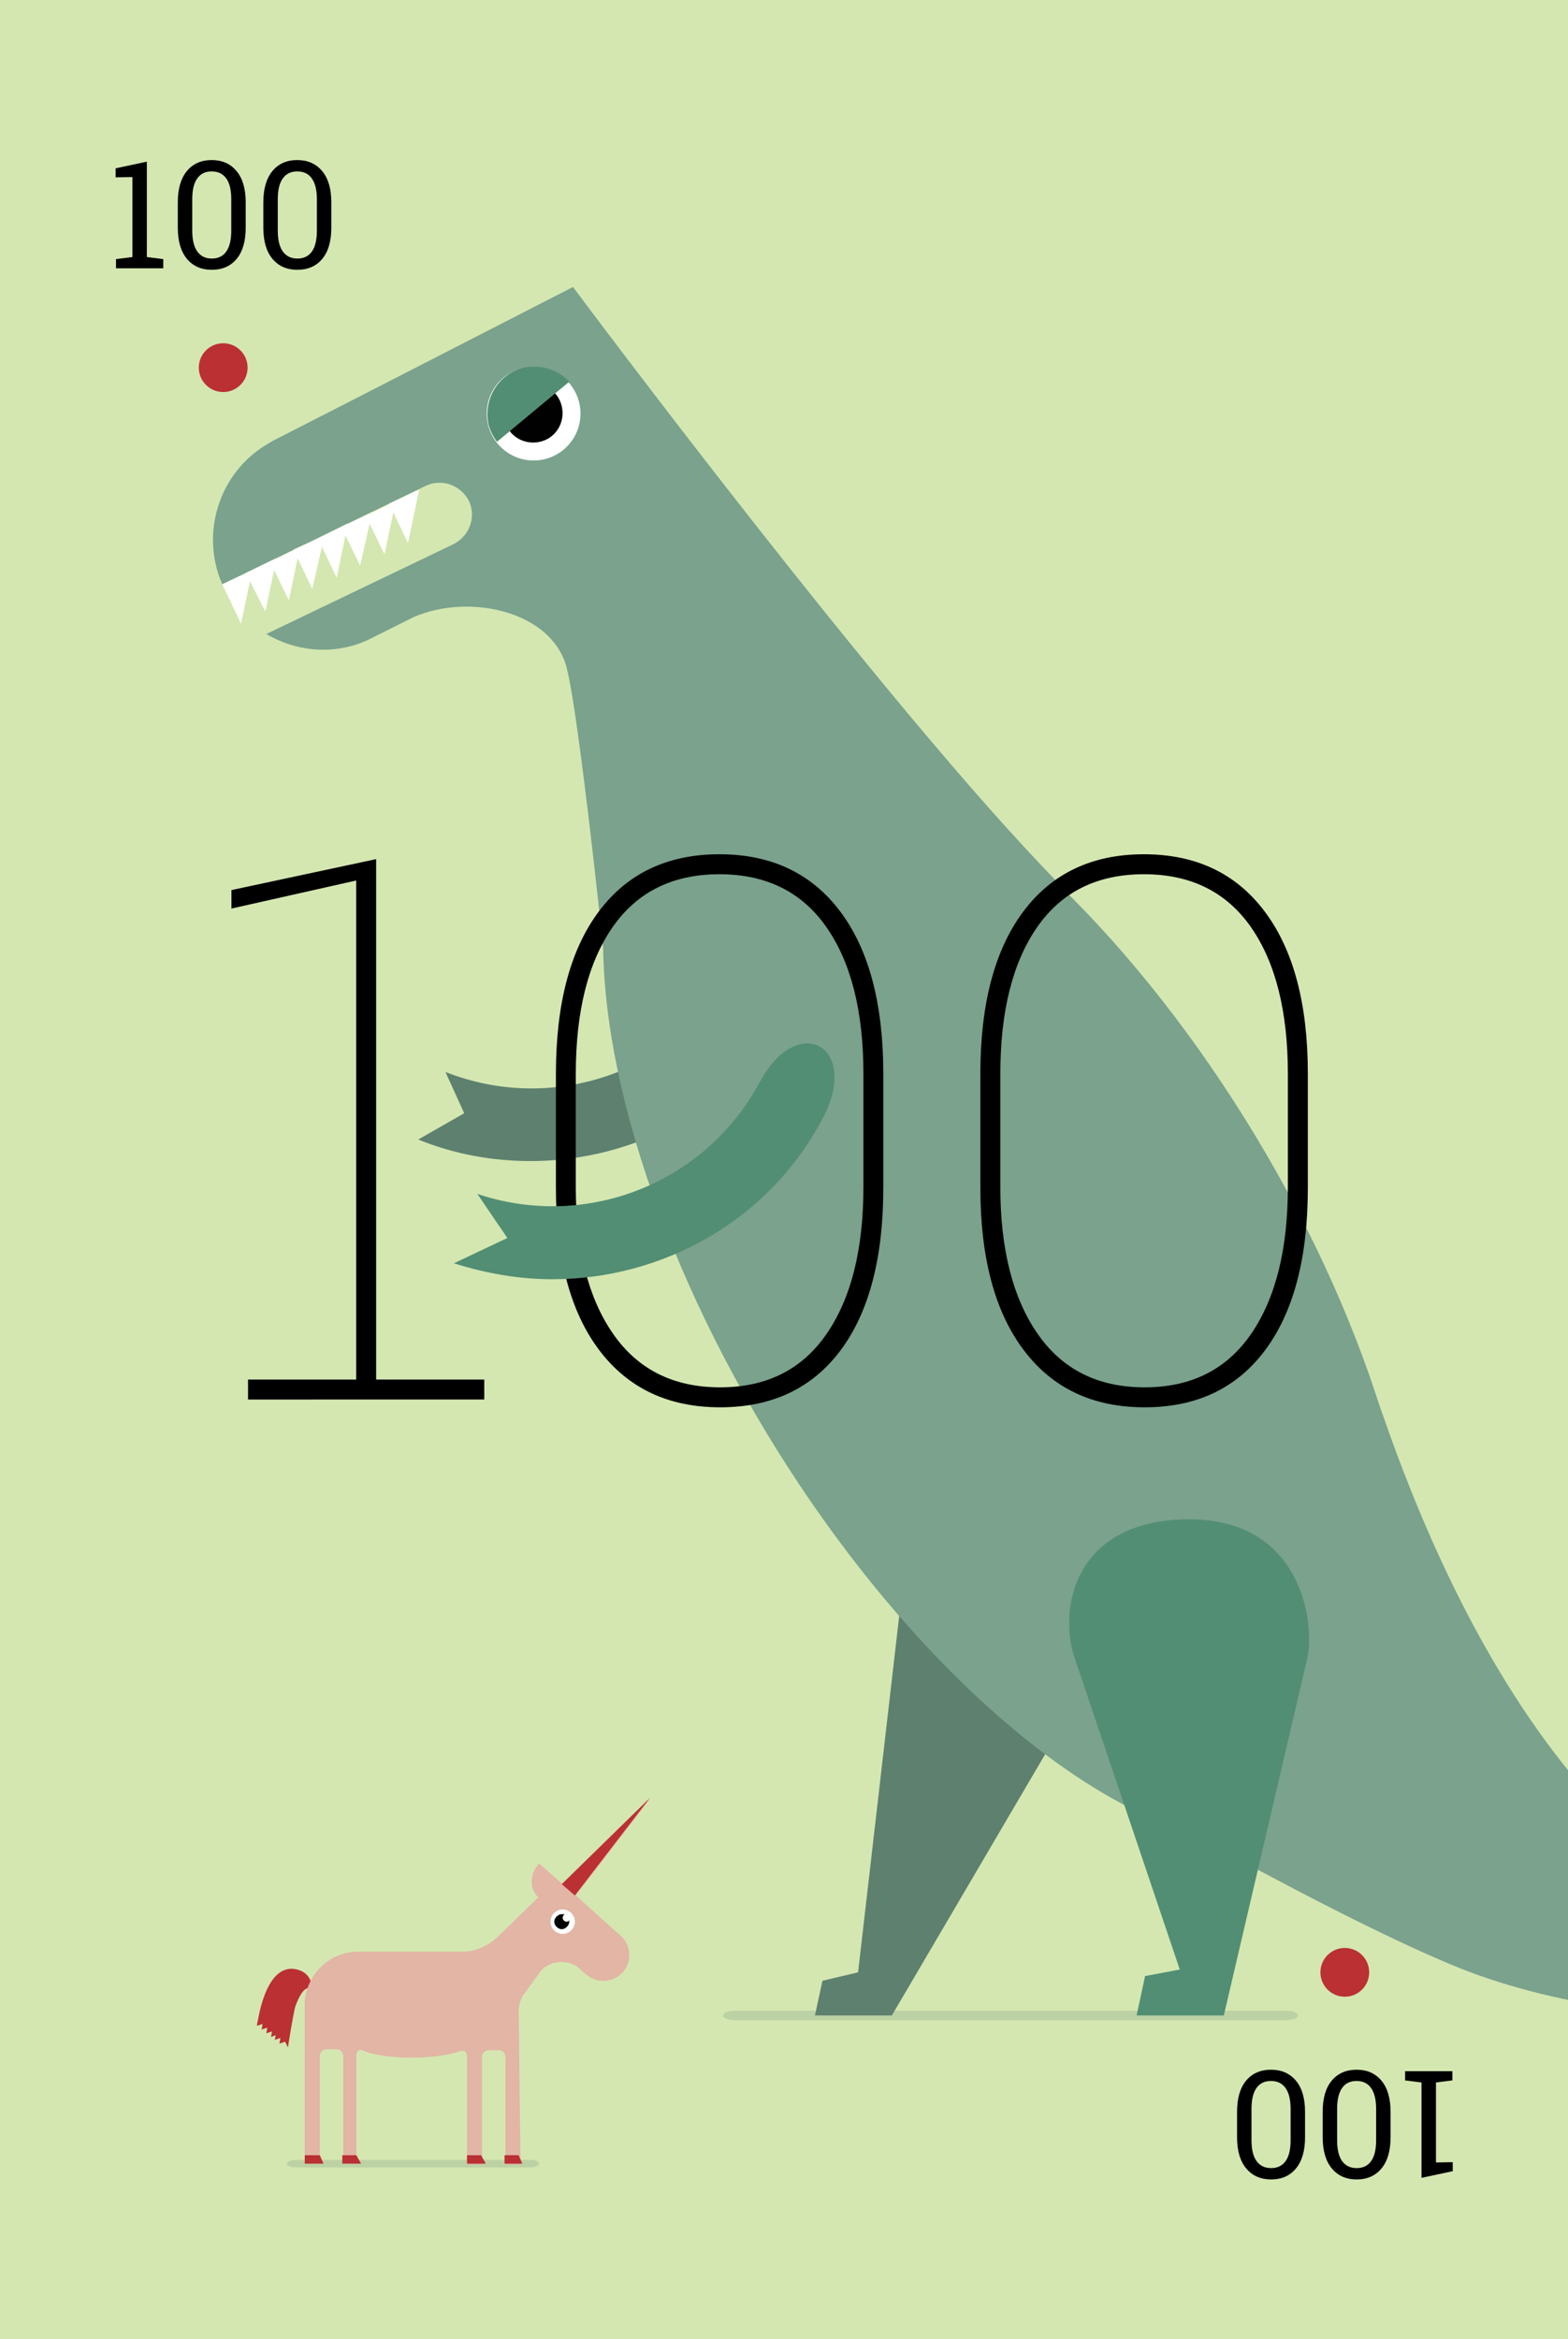 <svg xmlns="http://www.w3.org/2000/svg" xml:space="preserve" viewBox="0 0 167.2 249.4">
    <path fill="#D4E7B1" d="M-5.7-5.7h178.6v260.8H-5.7z"/>
    <path fill="#5E806F" d="M57.5 230.7c0 .2-.4.4-.9.4H31.5c-.5 0-.9-.2-.9-.4s.4-.4.9-.4h25.2c.4 0 .8.2.8.4" opacity=".2"/>
    <path fill="#BA3033" d="M32 210.1c-3.5-1.3-4.4 4.9-4.5 5.3s-.1.6-.1.6l.6-.2-.1.6.6-.2-.1.6.6-.2-.1.6.5-.2-.1.5.6-.2-.1.6.6-.2.3.6s.6-3.8.8-4.4c.8-2.1 1.3-1.9 1.7-2 .1-.7-.4-1.5-1.2-1.8"/>
    <path fill="#E2B5A5" d="m66.3 206.5-1.8-1.6-3.1-2.8 8-10.4-9.4 9.2-.8-.7-1.7-1.5c-.5.5-.8 1.2-.8 1.9v.1c0 .7.3 1.2.7 1.6l-4.2 4.1c-1.6 1.6-3.5 1.7-3.5 1.7l4.9 6.3c.3.5.7 1.2.7.3 0-1.2.4-1.9.6-2.1l1.8-2.5c1.1-1.1 2.8-1.2 4-.3l.3.3.6.5c1.1.9 2.8.8 3.8-.3s.9-2.8-.1-3.8m-6-1.3c-.3 0-.5-.2-.5-.4 0-.3.2-.5.4-.5.3 0 .5.2.5.4 0 .3-.2.5-.4.5"/>
    <path fill="#BA3033" d="m61.3 202.1 8-10.4-9.4 9.2z"/>
    <path fill="#E2B5A5" d="M55.3 213.3c-.2-2.9-2.7-5.2-5.6-5.2H38.2c-3 0-5.4 2.3-5.7 5.2v17.4h1.6v-11.4c0-.8.7-.8.7-.8h1.1s.7 0 .7.8v11.4H38v-11.5s0-.8.6-.6c1.1.5 3.1.8 5.3.8 2.1 0 4-.3 5.2-.7h.1c.6-.2.6.6.6.6v11.5h1.6v-11.4c0-.8.7-.8.7-.8h1.1s.7 0 .7.8v11.4h1.6z"/>
    <path fill="#BA3033" d="M34.1 229.8h-1.6v.9h2zm3.9 0h-1.5v.9h2zm13.3 0h-1.5v.9h2zm4 0h-1.5v.9h1.9z"/>
    <circle cx="60" cy="204.9" r="1.3" fill="#FFF"/>
    <path fill="#010101" d="M60.4 204.9c-.2 0-.4-.2-.4-.4s.1-.3.2-.4h-.3c-.4 0-.8.4-.8.8s.4.8.8.8.8-.4.8-.8v-.2c0 .1-.1.2-.3.2"/>
    <circle cx="23.8" cy="39.2" r="2.6" fill="#BA3033"/>
    <path d="M12.37 28.608v-.98l1.75-.22v-8.53l-1.79.03v-.96l3.33-.71v10.17l1.75.22v.98Zm10.21.16q-1.67 0-2.64-1.16-.98-1.16-.98-3.34v-2.69q0-2.17.97-3.34t2.64-1.17q1.68 0 2.65 1.17.98 1.17.98 3.34v2.69q0 2.18-.97 3.34t-2.65 1.16m0-1.2q1.03 0 1.55-.75.53-.75.53-2.23v-3.34q0-1.48-.53-2.22-.54-.75-1.56-.75-1.01 0-1.54.75-.53.74-.53 2.22v3.34q0 1.47.54 2.23.54.75 1.54.75m9.13 1.2q-1.67 0-2.65-1.16t-.98-3.34v-2.69q0-2.17.97-3.34t2.64-1.17q1.68 0 2.66 1.17t.98 3.34v2.69q0 2.18-.97 3.34t-2.65 1.16m0-1.2q1.02 0 1.55-.75t.53-2.23v-3.34q0-1.48-.54-2.22-.53-.75-1.56-.75-1 0-1.54.75-.53.74-.53 2.22v3.34q0 1.47.54 2.23.54.75 1.55.75"/>
    <circle cx="143.4" cy="210.3" r="2.6" fill="#BA3033"/>
    <path d="M154.87 220.843v.98l-1.75.22v8.53l1.79-.03v.96l-3.33.71v-10.17l-1.75-.22v-.98Zm-10.21-.16q1.67 0 2.64 1.16.98 1.16.98 3.34v2.69q0 2.17-.97 3.34t-2.64 1.17q-1.68 0-2.65-1.17-.98-1.17-.98-3.34v-2.69q0-2.18.97-3.34t2.65-1.16m0 1.2q-1.03 0-1.55.75-.53.75-.53 2.23v3.34q0 1.48.53 2.22.54.75 1.56.75 1.01 0 1.54-.75.53-.74.53-2.22v-3.34q0-1.47-.54-2.23-.54-.75-1.54-.75m-9.13-1.2q1.67 0 2.65 1.16t.98 3.34v2.69q0 2.17-.97 3.34t-2.64 1.17q-1.68 0-2.66-1.17t-.98-3.34v-2.69q0-2.18.97-3.34t2.65-1.16m0 1.2q-1.02 0-1.55.75t-.53 2.23v3.34q0 1.48.54 2.22.53.75 1.56.75 1 0 1.54-.75.53-.74.53-2.22v-3.34q0-1.47-.54-2.23-.54-.75-1.55-.75"/>
    <path fill="#5E806F" d="M138.4 214.9c0 .3-.6.5-1.3.5H78.4c-.7 0-1.3-.2-1.3-.5s.6-.5 1.3-.5h58.8c.7 0 1.2.2 1.2.5" opacity=".2"/>
    <path fill="#5E806F" d="M56.6 123.8c-4 0-8.1-.7-12-2.3l4.9-2.8-2-4.4c11.4 4.5 24.3.1 30.7-10.4s4.2-24-5-32l5.1-5.9c12.1 10.5 14.9 28.1 6.6 41.9-6.3 10.1-17.1 15.9-28.3 15.9m38.5 91.1h-8.2l.8-3.7 3.8-.9 5.4-46.8 22.5 10z"/>
    <path fill="#7AA28D" d="M113 94.3C94.6 75.6 61.1 30.6 61.1 30.6L37.9 42.5 29.1 47l-.5.3c-5.2 3-7.3 9.5-4.9 15l21.7-10.5c1.7-.8 3.7-.1 4.6 1.6.8 1.7.1 3.7-1.6 4.6l-20 9.6c3.2 1.9 7.3 2.3 10.9.6l3.2-1.6 1.6-.8c6-2.6 14.7-.6 16.3 5.3 1.6 6 5.1 41.2 5.1 41.2.3.9 56-9.3 47.5-18M57.4 47c-.3 1-1.5 1.6-2.5 1.2-1-.3-1.6-1.4-1.3-2.5.3-1 1.5-1.6 2.5-1.3 1 .4 1.6 1.6 1.3 2.6"/>
    <ellipse cx="107.8" cy="136.9" fill="#7AA28D" rx="30.5" ry="67.3" transform="rotate(-31.085 107.807 136.941)"/>
    <path fill="#7AA28D" d="M147.5 151c-12.1-34.6-42.5-13.2-42.5-13.2l8.4 50s26.7 15.6 41.4 21.7c5 2.1 11.3 3.8 18.1 4.7V195c-8.6-8.3-17.8-22.1-25.4-44"/>
    <path fill="#528E73" d="M130.5 214.9h-9.3l.9-4.2 3.7-.7s-9.4-27.9-11.2-33.2 0-14.8 12.2-14.8 13.4 11.3 12.6 14.8c-.8 3.4-8.9 38.1-8.9 38.1"/>
    <g fill="#FFF">
        <path d="m25.7 66.5-2-4.2 3.2-1.5z"/>
        <path d="m28.3 65.2-2.1-4.1 3.3-1.6z"/>
        <path d="m30.8 64-2-4.1 3.2-1.6z"/>
        <path d="m33.3 62.8-2-4.2 3.3-1.5z"/>
        <path d="m35.9 61.6-2-4.2 3.2-1.6z"/>
        <path d="m38.4 60.3-2-4.1 3.3-1.6z"/>
        <path d="M41 59.1 39 55l3.2-1.6z"/>
        <path d="m43.5 57.9-2-4.2 3.2-1.5z"/>
    </g>
    <circle cx="56.9" cy="44.1" r="5" fill="#FFF"/>
    <path fill="#010101" d="M56.5 42.4c.2.8-.3 1.7-1.2 1.9-.6.1-1.2-.1-1.6-.5 0 .3 0 .7.1 1 .4 1.7 2.1 2.7 3.8 2.3s2.7-2.1 2.3-3.8-2.1-2.7-3.8-2.3c-.2.1-.5.2-.7.3.6.2 1 .6 1.1 1.1"/>
    <path fill="#528E73" d="M55.8 39.2c-2.7.7-4.3 3.4-3.7 6.1q.3 1.05.9 1.8l7.7-6.4c-1.2-1.3-3.1-1.9-4.9-1.5"/>
    <path d="M26.449 149.225v-2.13h11.53v-53.21l-13.3 2.99v-1.97l15.43-3.3v55.49h11.53v2.13Zm50.34.83q-8.3 0-12.91-6.12-4.6-6.12-4.6-17.3v-12.13q0-11.18 4.56-17.3 4.57-6.12 12.88-6.12 8.3 0 12.89 6.12 4.58 6.12 4.58 17.3v12.13q0 11.21-4.54 17.32-4.55 6.1-12.86 6.1m0-2.13q7.44 0 11.36-5.71 3.92-5.7 3.92-15.66v-12.05q0-9.99-3.94-15.64t-11.41-5.65q-7.48 0-11.4 5.65t-3.92 15.64v12.05q0 9.92 3.96 15.64 3.96 5.73 11.43 5.73m45.27 2.13q-8.31 0-12.91-6.12-4.61-6.12-4.61-17.3v-12.13q0-11.18 4.57-17.3t12.87-6.12q8.31 0 12.89 6.12 4.59 6.12 4.59 17.3v12.13q0 11.21-4.55 17.32-4.55 6.1-12.85 6.1m0-2.13q7.44 0 11.36-5.71 3.91-5.7 3.91-15.66v-12.05q0-9.99-3.93-15.64-3.94-5.65-11.42-5.65t-11.39 5.65q-3.92 5.65-3.92 15.64v12.05q0 9.92 3.96 15.64 3.95 5.73 11.43 5.73"/>
    <path fill="#528E73" d="M58.9 136.4c-3.5 0-7-.6-10.5-1.7l5.7-2.7-3.2-4.7c11.6 3.9 24.3-1.1 30.1-11.9 4.1-7.6 10.7-3.8 6.8 3.7-5.7 11-17.1 17.3-28.9 17.3"/>
</svg>
